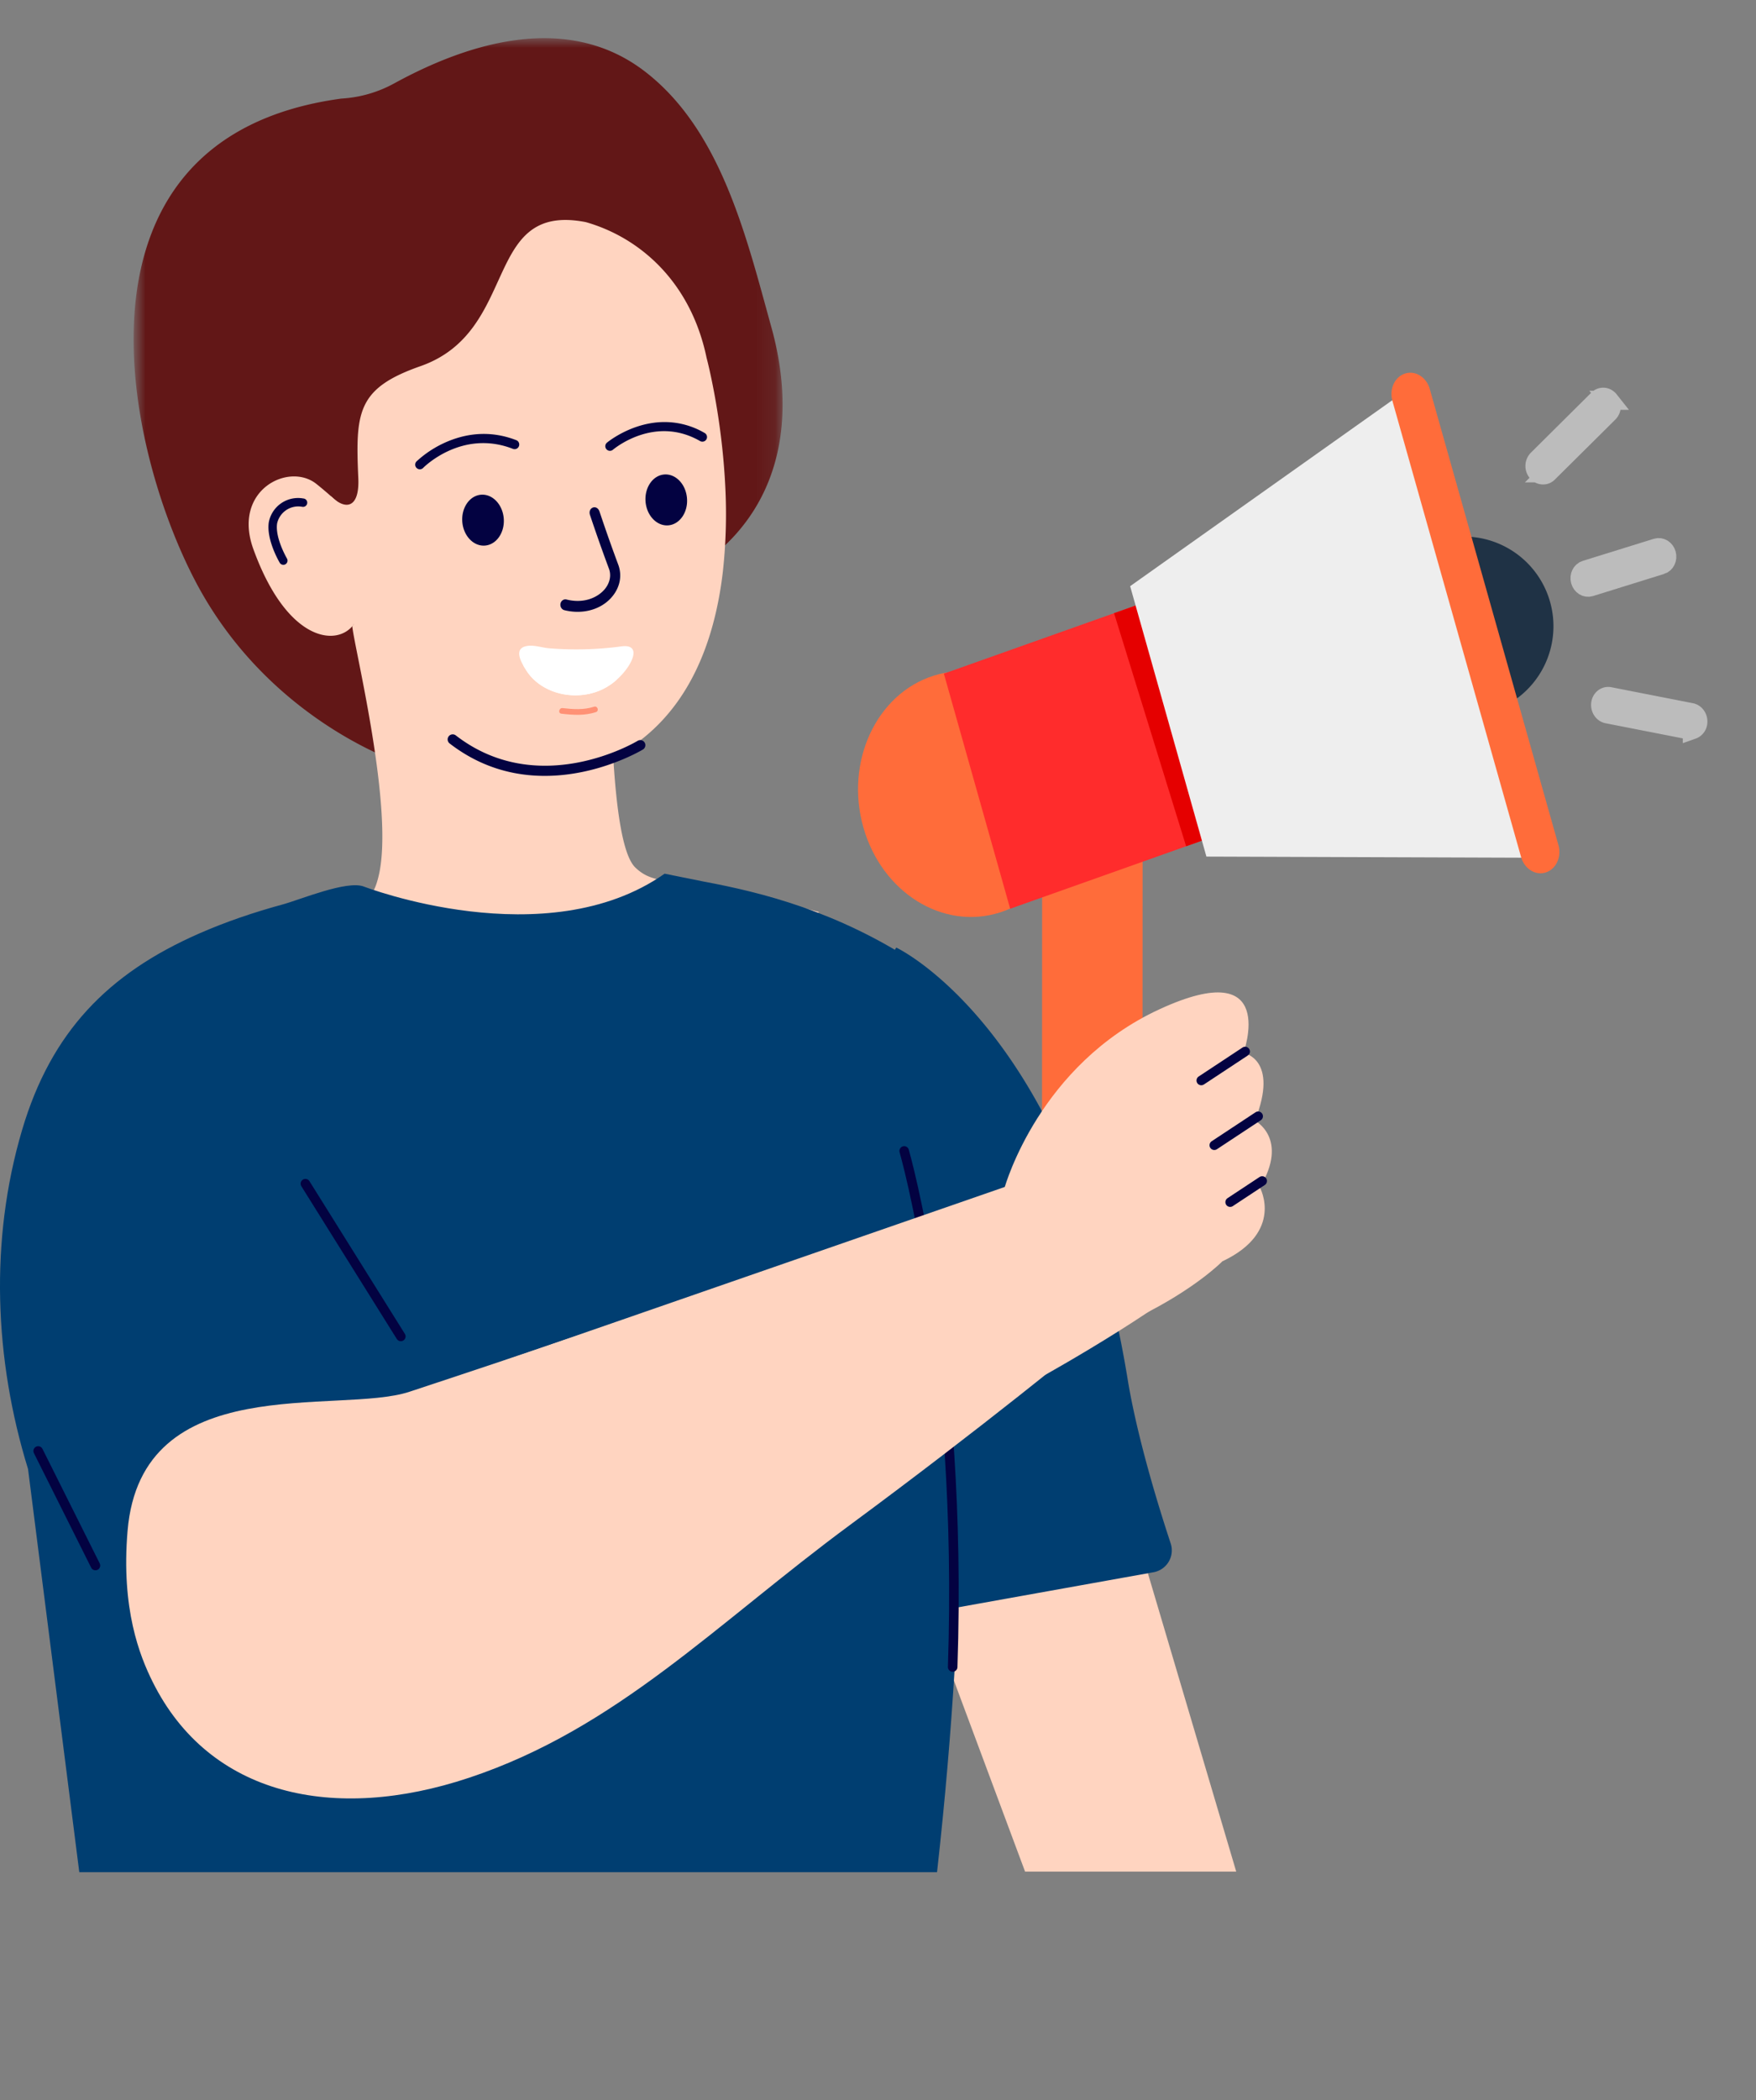 <svg width="92" height="110" xmlns="http://www.w3.org/2000/svg" xmlns:xlink="http://www.w3.org/1999/xlink">
    <rect width="100%" height="100%" fill="#808080" stroke="none"/>
    <defs>
        <path id="a" d="M-.115 0h34v38h-34z"/>
    </defs>
    <g fill="none" fill-rule="evenodd">
        <path d="M0 0h92v110H0z"/>
        <path fill="#FFD4C0" d="m59.733 81.032 5.035 17H53.705l-6.333-17z"/>
        <path d="M60.435 82.352a1.163 1.163 0 0 0 .9-1.507c-1.069-3.242-1.88-6.3-2.257-8.612-2.997-18.324-12.12-22.6-12.12-22.6l-6.184 9.554s2.148 14.139 5.915 25.632l13.746-2.467z" fill="#003E71"/>
        <path d="M81.388 32.802a4.696 4.696 0 1 1-9.392-.001 4.696 4.696 0 0 1 9.392 0" fill="#1F3245"/>
        <path fill="#FF6C3A" d="m59.857 59.652-5.264 1.685.008-20.16 5.264-1.685z"/>
        <path d="M56.064 39.86c-.965-3.423-4.174-5.421-7.165-4.463-2.991.958-4.634 4.509-3.668 7.931.966 3.423 4.174 5.42 7.165 4.463 2.991-.958 4.634-4.51 3.668-7.931" fill="#FF6C3A"/>
        <path fill="#FF2C2C" d="m65.801 43.027-1.802.64-1.856.66-9.218 3.272-3.474-12.314 8.915-3.166 3.559-1.262.402-.143z"/>
        <path fill="#E50000" d="M62.504 31.694 64 43.667l-1.857.66-3.775-12.208 3.557-1.263z"/>
        <path fill="#EEE" d="m80.349 44.927-17.143-.06-3.996-14.164 14.27-10.119z"/>
        <path d="M81.65 44.267c.173.617-.123 1.258-.664 1.431-.54.173-1.118-.187-1.293-.805l-6.742-23.895c-.175-.618.121-1.26.662-1.432.54-.173 1.12.188 1.294.805l6.742 23.896z" fill="#FF6C3A"/>
        <path d="M80.952 24.861a.393.393 0 0 1-.424-.143.496.496 0 0 1 .025-.648l3.176-3.153c.167-.165.427-.143.58.05a.496.496 0 0 1-.024.648l-3.177 3.151a.377.377 0 0 1-.156.095M88.665 38.22a.429.429 0 0 0 .285-.364c.032-.25-.125-.488-.35-.532l-4.272-.837c-.224-.045-.432.123-.464.373-.032.25.124.488.349.532l4.273.837a.364.364 0 0 0 .179-.01" fill="#FFF"/>
        <path d="M88.665 38.22a.429.429 0 0 0 .285-.364c.032-.25-.125-.488-.35-.532l-4.272-.837c-.224-.045-.432.123-.464.373-.032.25.124.488.349.532l4.273.837a.364.364 0 0 0 .179-.01z" stroke="#BCBCBC"/>
        <path d="M80.952 24.861a.393.393 0 0 1-.424-.143.496.496 0 0 1 .025-.648l3.176-3.153c.167-.165.427-.143.58.05a.496.496 0 0 1-.024.648l-3.177 3.151a.377.377 0 0 1-.156.095" fill="#FFF"/>
        <path d="M80.952 24.861a.393.393 0 0 1-.424-.143.496.496 0 0 1 .025-.648l3.176-3.153c.167-.165.427-.143.58.05a.496.496 0 0 1-.024.648l-3.177 3.151a.377.377 0 0 1-.156.095z" stroke="#BCBCBC"/>
        <path d="m87.037 29.585-3.724 1.158c-.217.067-.447-.077-.514-.322-.068-.245.054-.498.27-.565l3.725-1.157c.216-.067.447.077.514.321.067.245-.054.498-.27.565" fill="#FFF"/>
        <path d="m87.037 29.585-3.724 1.158c-.217.067-.447-.077-.514-.322-.068-.245.054-.498.27-.565l3.725-1.157c.216-.067.447.077.514.321.067.245-.054.498-.27.565z" stroke="#BCBCBC"/>
        <g transform="translate(7.115 2)">
            <mask id="b" fill="#fff">
                <use xlink:href="#a"/>
            </mask>
            <path d="M10.777 3.163a6.525 6.525 0 0 0 2.785-.808c4.011-2.193 9.098-3.673 13.084-.631 4.03 3.078 5.35 8.721 6.657 13.431 1.214 4.377.666 8.87-2.96 11.878-1.496.933-3.384 1.82-5.815 2.543C13.945 32.723 13.972 38 13.972 38s-6.475-2.04-10.4-8.744c-3.925-6.702-8.195-24.01 7.205-26.093" fill="#621717" mask="url(#b)"/>
        </g>
        <path d="M42.918 47.773c-5.09 3.394-12.491 6.126-18.714 6.69-1.229.11-9.751-1.268-9.444-5.083.91-.323 2.08-1.349 3.462-1.725 1.18-.32 1.434-1.07 1.593-1.683.897-3.44-1.277-12.134-1.36-13.185.024-.024.046-.049.072-.074l-1.19-6.724c.792.778 1.502.597 1.435-.93-.153-3.477-.065-4.715 3.255-5.879 5.24-1.835 3.215-8.613 8.667-7.545 2.822.805 5.492 3.12 6.324 7.102 0 0 .791 2.95.978 6.7a27.8 27.8 0 0 1-.124 4.507c-.456 3.893-1.958 7.774-5.743 9.738.154 2.494.46 5.084 1.153 5.754.605.584 1.161.638 2.351.835 2.182.362 5.12.919 7.285 1.502" fill="#FFD4C0"/>
        <path d="M34.49 22.119c-1.555.12-2.678 1.057-2.695 1.07a.243.243 0 0 0 .315.37c.088-.074 2.196-1.82 4.568-.457a.244.244 0 0 0 .332-.089.245.245 0 0 0-.09-.332 4.15 4.15 0 0 0-2.43-.562M23.674 23.036a5.582 5.582 0 0 0-1.845 1.126.243.243 0 1 0 .345.342c.082-.083 2.06-2.023 4.698-.994a.243.243 0 0 0 .177-.454c-1.306-.508-2.475-.352-3.375-.02M33.821 26.27c.057.735.59 1.293 1.19 1.247.599-.047 1.04-.681.982-1.416-.057-.736-.59-1.294-1.19-1.248-.598.047-1.038.68-.982 1.416M24.22 27.325c.054.735.584 1.296 1.184 1.252.6-.044 1.042-.676.989-1.411-.055-.736-.585-1.297-1.185-1.254-.6.045-1.041.677-.988 1.413M28.543 40.64c-1.573 0-3.327-.415-4.987-1.7a.265.265 0 1 1 .325-.42c4.373 3.382 9.474.316 9.525.285a.266.266 0 0 1 .279.453c-.035.02-2.292 1.382-5.142 1.382M30.683 32.013c.574-.091 1.086-.372 1.427-.808.383-.488.485-1.08.282-1.626a87.7 87.7 0 0 1-.986-2.795c-.153-.4-.64-.185-.487.214.272.814.605 1.771.985 2.79.127.34.055.721-.197 1.043-.327.416-1.054.815-2.028.57-.14-.035-.282.06-.314.216-.03.153.06.307.202.343.38.095.76.11 1.116.053" fill="#030241"/>
        <path d="M16.573 25.345c1.079.857 1.516 1.444 2.26 1.61l-.06 5.174a1.46 1.46 0 0 1-.246.583c-.849 1.18-3.486.932-5.254-3.954-1.115-3.086 1.852-4.566 3.3-3.413" fill="#FFD4C0"/>
        <path d="M14.88 29.582a.221.221 0 0 1-.224-.104c-.029-.05-.71-1.208-.573-2.123a1.56 1.56 0 0 1 1.811-1.245.22.22 0 1 1-.065.434 1.136 1.136 0 0 0-1.311.876c-.113.759.51 1.822.516 1.834a.22.22 0 0 1-.154.328" fill="#030241"/>
        <path d="M29.477 37.089c.566.065 1.098.103 1.648-.072.186-.06.278.226.093.285-.6.191-1.189.152-1.805.08-.192-.022-.127-.315.064-.293" fill="#FF9175"/>
        <path d="M27.413 34.85c.058.103.116.195.16.263.265.426.678.776 1.174 1.005.991.459 2.257.4 3.178-.219.134-.085.264-.187.388-.297.83-.74 1.357-1.9.236-1.744a17.633 17.633 0 0 1-3.767.1c-.395-.029-.87-.216-1.272-.099l-.033.01c-.448.155-.26.633-.064.981" fill="#FFF"/>
        <path d="M27.413 34.85c.058.103.116.195.16.263.265.426.678.776 1.174 1.005.991.459 2.257.4 3.178-.219.134-.085.264-.187.388-.297-.374-.586-1.592-1.018-3.036-1.02-.697 0-1.34.099-1.864.268" fill="#FFF"/>
        <path d="M49.093 98.063c3.394-30.297-1.054-47.594-1.055-47.596-4.147-2.724-8.09-3.717-11.162-4.29l-2.056-.414c-6.205 4.357-15.757.674-15.757.674-.888-.343-3.338.688-4.254.937-1.489.406-2.956.9-4.375 1.522-4.776 2.092-7.759 5.163-9.275 10.286-1.713 5.79-1.459 12.021.31 17.764l2.685 21.117h44.94z" fill="#003E71"/>
        <path d="M47.372 60.285s3.091 10.704 2.54 27.03" stroke="#030241" stroke-width=".5" stroke-linecap="round" stroke-linejoin="round"/>
        <path d="M52.633 62.199c.046-.133 1.83-6.436 8.116-9.336 6.286-2.9 4.4 2.287 4.4 2.287s1.886.31.598 3.546c0 0 1.807.932.26 3.503 0 0 1.296 2.33-1.967 3.869 0 0-1.41 1.45-4.407 2.914l-7-6.783z" fill="#FFD4C0"/>
        <path stroke="#030241" stroke-width=".5" stroke-linecap="round" stroke-linejoin="round" d="m65.236 55.077-2.299 1.518M65.918 58.468l-2.299 1.518M66.128 61.859l-1.678 1.108"/>
        <path d="M56.807 70.363s-5.192 4.286-12.258 9.5c-7.027 5.183-12.228 10.676-19.98 13.256-7.05 2.349-13.596.956-16.573-5.028-.677-1.361-1.657-3.818-1.313-7.904.716-8.51 11.058-6.065 14.767-7.288C34.286 68.669 50.43 63 50.43 63l6.377 7.363z" fill="#FFD4C0"/>
        <g>
            <path d="M53.134 62 25 71.76l29.783.24s7.121-3.96 9.217-6.317" fill="#FFD4C0"/>
            <path stroke="#030241" stroke-width=".5" stroke-linecap="round" stroke-linejoin="round" d="m2 76 3 6M16 62l5 8"/>
        </g>
    </g>
</svg>
